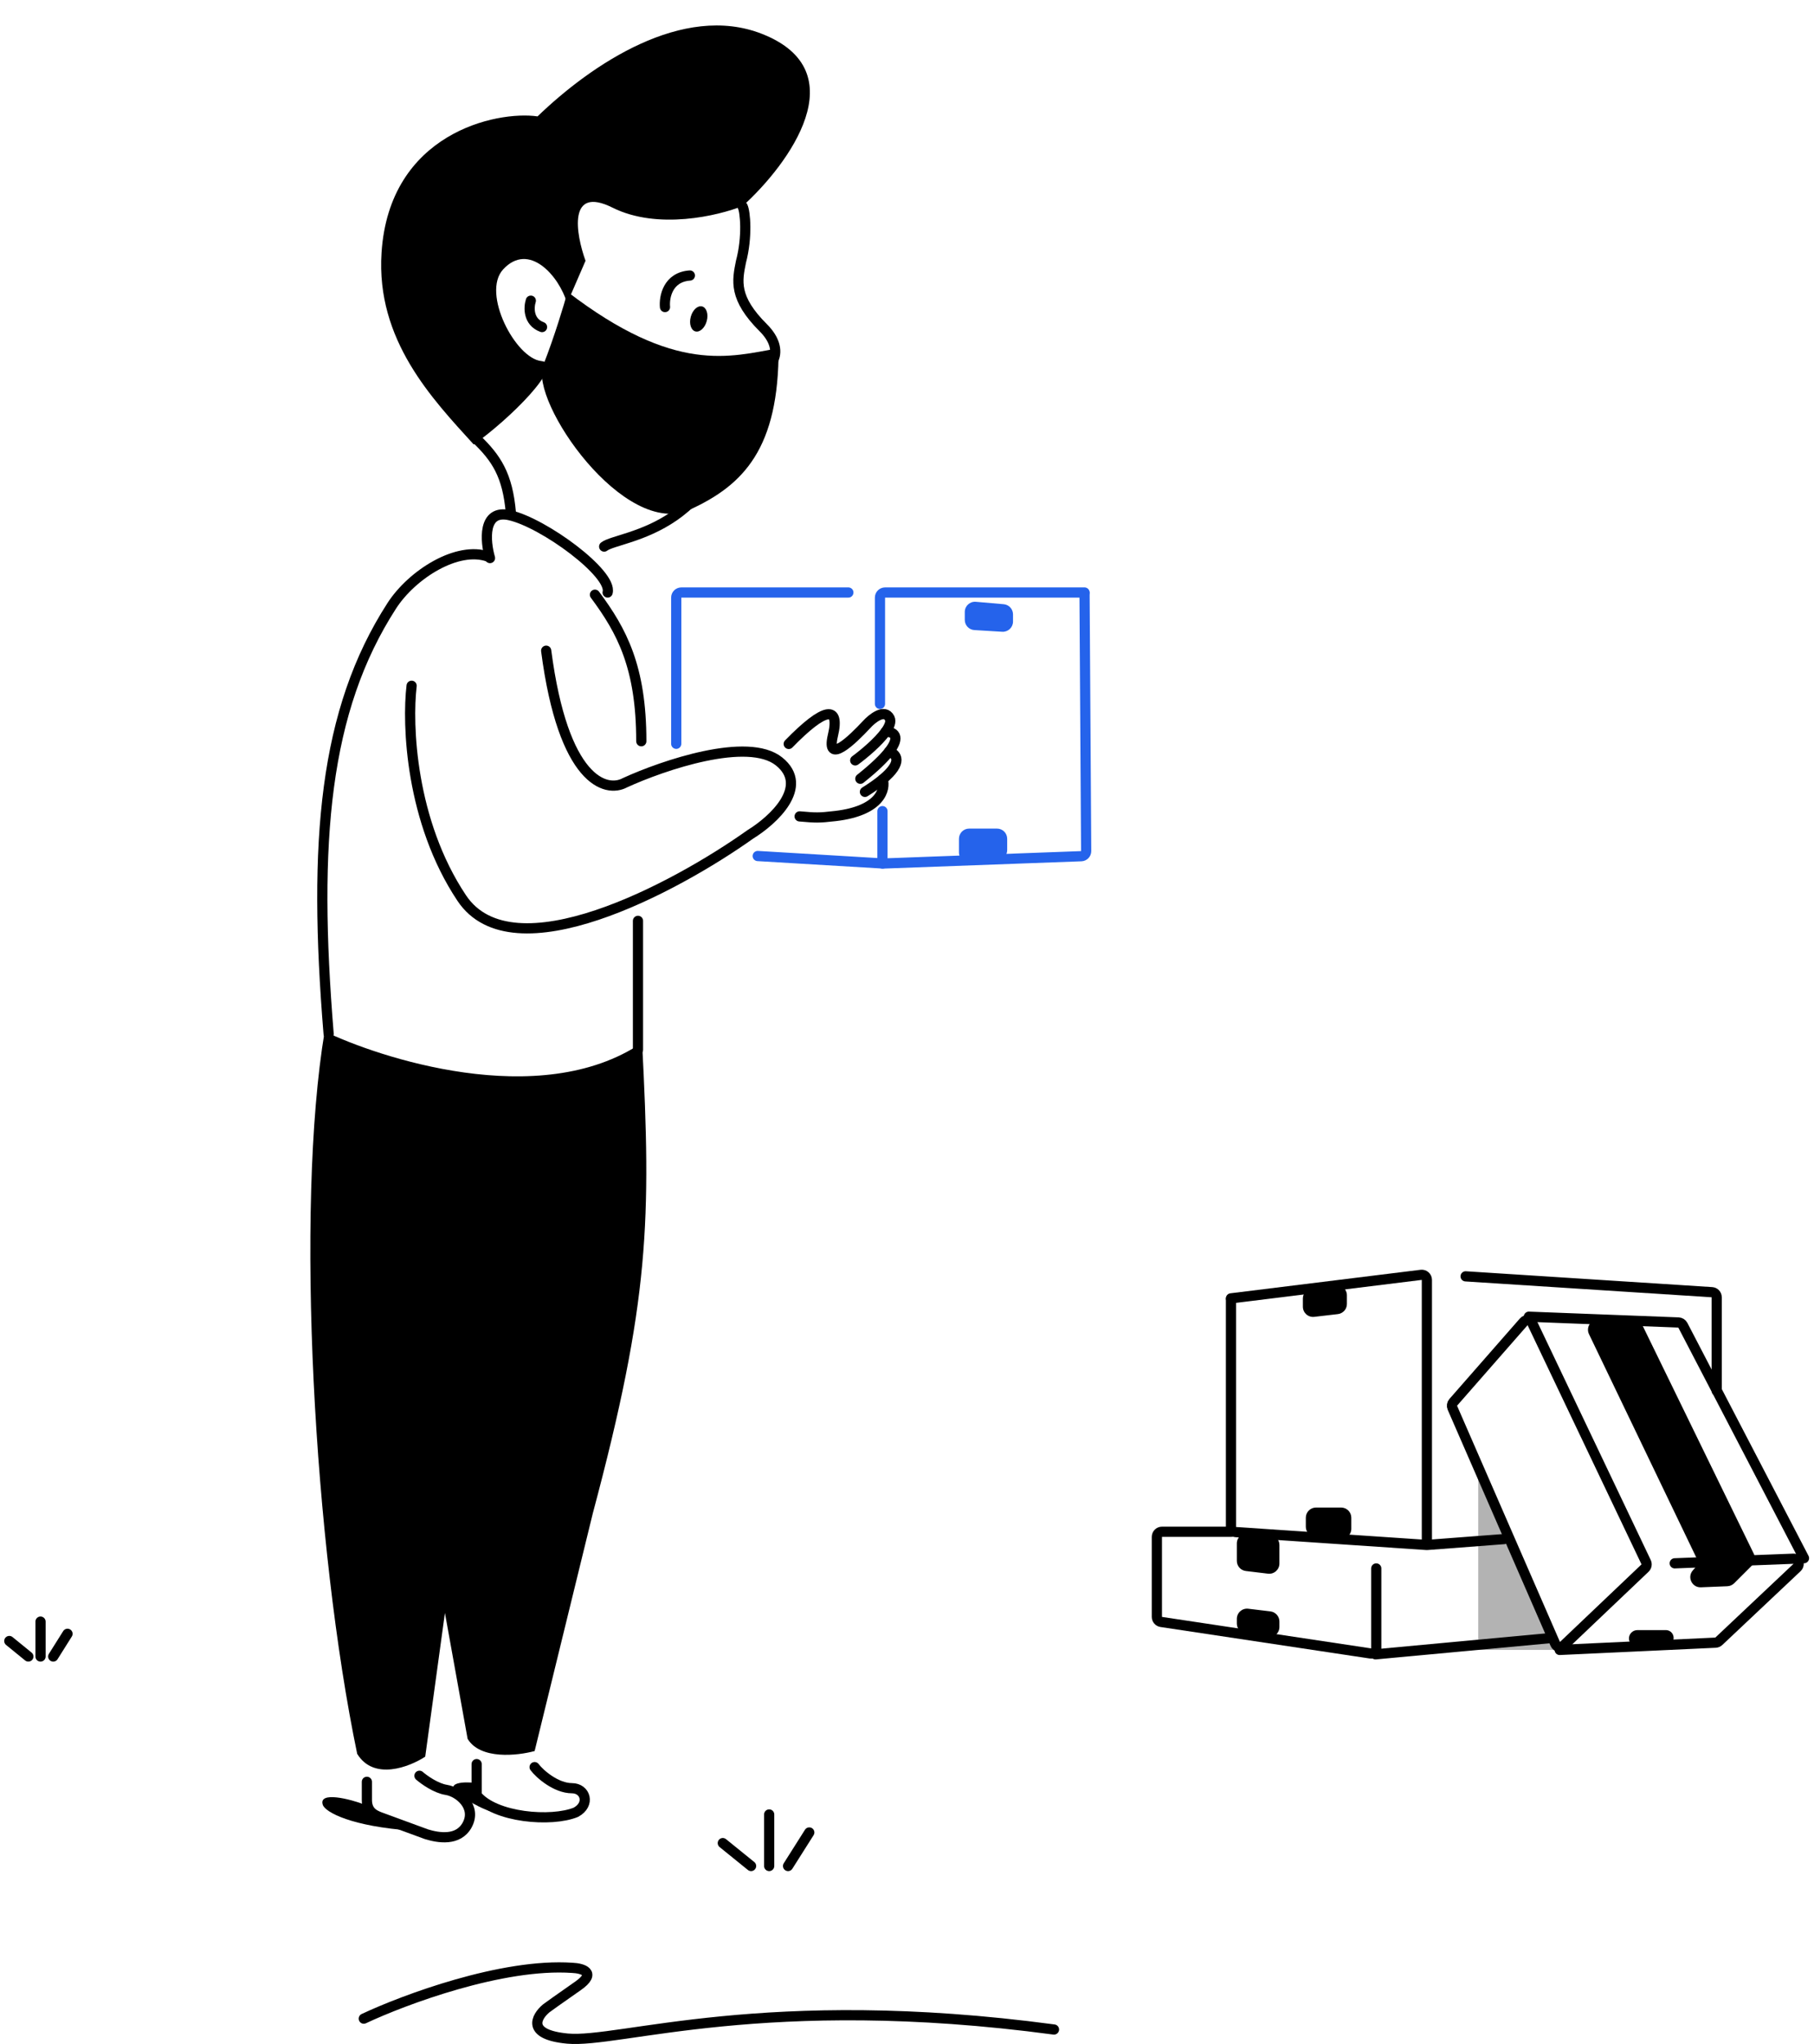 <svg width="356" height="401" viewBox="0 0 356 401" fill="none" xmlns="http://www.w3.org/2000/svg">
<path d="M241.582 254.861V299.571C241.582 300.097 241.99 300.533 242.515 300.569L279.955 303.093C280.003 303.096 280.051 303.096 280.099 303.092L295.146 301.946" stroke="black" stroke-width="2" stroke-linecap="round"/>
<path d="M241.582 254.716L278.904 250.103C279.501 250.029 280.027 250.495 280.027 251.096V302.52" stroke="black" stroke-width="2" stroke-linecap="round"/>
<path d="M287.629 250.398L335.966 253.506C336.492 253.539 336.902 253.976 336.902 254.503V272.86" stroke="black" stroke-width="2" stroke-linecap="round"/>
<path d="M241.725 300.505H228.038C227.486 300.505 227.038 300.953 227.038 301.505V317.211C227.038 317.706 227.4 318.126 227.889 318.2L268.942 324.379C269.547 324.47 270.091 324.001 270.091 323.39V307.705" stroke="black" stroke-width="2" stroke-linecap="round"/>
<path d="M269.947 324.552L304.073 321.384" stroke="black" stroke-width="2" stroke-linecap="round"/>
<path d="M290.105 323.688V287.69L305.656 323.688H290.105Z" fill="black" fill-opacity="0.3"/>
<path d="M332.872 305.502L311.844 261.738C311.192 260.38 312.217 258.816 313.722 258.873L320.73 259.136C321.467 259.163 322.129 259.594 322.453 260.257L344.196 304.839C344.57 305.606 344.416 306.526 343.813 307.13L340.334 310.608C339.979 310.963 339.503 311.172 339.001 311.192L333.806 311.403C332.046 311.474 331.06 309.401 332.225 308.081L332.569 307.691C333.101 307.088 333.22 306.226 332.872 305.502Z" fill="black"/>
<path d="M326.924 319.8H321.332C320.884 319.8 320.456 319.983 320.146 320.306C319.122 321.374 319.923 323.146 321.401 323.083L326.989 322.847C327.346 322.832 327.687 322.691 327.952 322.45C328.98 321.511 328.316 319.8 326.924 319.8Z" fill="black"/>
<path d="M255.692 256.357V254.74C255.692 253.737 256.434 252.89 257.428 252.757L262.067 252.139C263.266 251.979 264.332 252.912 264.332 254.121V255.816C264.332 256.831 263.572 257.685 262.563 257.803L257.924 258.344C256.736 258.483 255.692 257.554 255.692 256.357Z" fill="black"/>
<path d="M242.733 317.591V318.517C242.733 319.503 243.452 320.342 244.427 320.493L248.778 321.169C249.99 321.357 251.085 320.419 251.085 319.192V318.116C251.085 317.104 250.329 316.252 249.324 316.13L244.973 315.605C243.782 315.462 242.733 316.391 242.733 317.591Z" fill="black"/>
<path d="M256.269 297.753V299.523C256.269 300.566 257.069 301.433 258.108 301.517L263.035 301.914C264.199 302.008 265.196 301.089 265.196 299.921V297.753C265.196 296.648 264.3 295.753 263.196 295.753H258.269C257.164 295.753 256.269 296.648 256.269 297.753Z" fill="black"/>
<path d="M242.733 306.218V302.791C242.733 301.632 243.715 300.716 244.871 300.795L249.222 301.095C250.271 301.168 251.085 302.04 251.085 303.091V306.743C251.085 307.943 250.036 308.873 248.845 308.729L244.494 308.204C243.489 308.083 242.733 307.23 242.733 306.218Z" fill="black"/>
<path d="M305.229 322.522L285.031 276.177C284.876 275.822 284.94 275.41 285.195 275.118L299.039 259.316C299.512 258.775 300.385 258.896 300.694 259.545L323.054 306.474C323.24 306.865 323.154 307.331 322.841 307.629L306.835 322.847C306.332 323.326 305.506 323.159 305.229 322.522Z" stroke="black" stroke-width="2" stroke-linecap="round"/>
<path d="M306.089 323.688L336.676 322.265C336.915 322.254 337.142 322.158 337.316 321.994L352.671 307.52C353.344 306.886 352.87 305.757 351.946 305.793L328.667 306.697" stroke="black" stroke-width="2" stroke-linecap="round"/>
<path d="M300.04 258.317L329.409 259.447C329.768 259.461 330.092 259.666 330.258 259.985L354.036 305.69" stroke="black" stroke-width="2" stroke-linecap="round"/>
<path d="M71.392 396.024C79.308 392.306 98.578 385.11 112.326 386.06C114.275 386.138 117.219 386.963 113.4 389.618C109.581 392.276 107.672 393.653 107.195 394.008C105.205 395.668 103.256 399.178 111.371 399.938C121.515 400.887 150.158 390.567 206.845 398.157" stroke="black" stroke-width="2" stroke-linecap="round"/>
<path d="M7.953 324.982V318.133" stroke="black" stroke-width="2" stroke-linecap="round"/>
<path d="M1.826 321.937L5.563 324.98" stroke="black" stroke-width="2" stroke-linecap="round"/>
<path d="M10.445 324.982L13.249 320.525" stroke="black" stroke-width="2" stroke-linecap="round"/>
<path d="M150.952 366.078V355.967" stroke="black" stroke-width="2" stroke-linecap="round"/>
<path d="M141.85 361.584L147.402 366.078" stroke="black" stroke-width="2" stroke-linecap="round"/>
<path d="M154.657 366.079L158.823 359.499" stroke="black" stroke-width="2" stroke-linecap="round"/>
<path d="M212.841 116.404L213.161 166.967C213.164 167.507 212.738 167.953 212.198 167.973L173.347 169.405L148.704 167.937" stroke="#2563EB" stroke-width="2" stroke-linecap="round"/>
<path d="M212.841 116.24H173.694C173.142 116.24 172.694 116.687 172.694 117.24V138.092" stroke="#2563EB" stroke-width="2" stroke-linecap="round"/>
<path d="M166.493 116.24H133.711C133.159 116.24 132.711 116.687 132.711 117.24V145.92" stroke="#2563EB" stroke-width="2" stroke-linecap="round"/>
<path d="M198.805 121.943V120.53C198.805 119.493 198.012 118.628 196.979 118.537L191.513 118.06C190.344 117.958 189.339 118.88 189.339 120.053V121.613C189.339 122.671 190.163 123.546 191.219 123.61L196.684 123.94C197.834 124.009 198.805 123.095 198.805 121.943Z" fill="#2563EB"/>
<path d="M197.663 164.555V166.784C197.663 167.825 196.865 168.692 195.827 168.777L190.362 169.227C189.196 169.322 188.198 168.403 188.198 167.233V164.555C188.198 163.451 189.093 162.555 190.198 162.555H195.663C196.768 162.555 197.663 163.451 197.663 164.555Z" fill="#2563EB"/>
<path d="M173.184 169.404V159.13" stroke="#2563EB" stroke-width="2" stroke-linecap="round"/>
<path d="M125.204 205.933C125.204 202.345 125.204 186.005 125.204 180.656" stroke="black" stroke-width="2" stroke-linecap="round"/>
<path d="M125.856 145.419C125.856 130.863 122.035 123.767 116.758 116.67" stroke="black" stroke-width="2" stroke-linecap="round"/>
<path d="M64.494 202.836C61.393 165.001 63.623 139.398 76.88 118.855C80.883 112.652 89.824 107.049 95.833 109.212" stroke="black" stroke-width="2" stroke-linecap="round"/>
<path d="M118.568 107.23C121.499 104.921 143.559 104.565 144.698 74.176C152.614 73.349 154.045 68.536 149.804 64.311C143.914 58.444 144.669 55.071 145.416 51.351C146.72 46.436 146.257 41.488 145.738 40.502" stroke="black" stroke-width="2" stroke-linecap="round"/>
<path d="M152.797 68.315C143.263 69.978 132.564 73.493 111.379 57.255C110.712 59.702 108.823 66.004 106.612 71.64C103.848 78.684 122.575 105.856 135.428 99.963C145.931 95.148 152.896 87.939 152.797 68.315Z" fill="black"/>
<path d="M136.464 65.017C137.328 65.252 138.327 64.346 138.696 62.993C139.064 61.641 138.663 60.353 137.799 60.118C136.935 59.883 135.936 60.789 135.567 62.142C135.199 63.495 135.6 64.782 136.464 65.017Z" fill="black"/>
<path d="M130.505 60.238C130.322 58.304 131.043 54.36 135.388 54.051" stroke="black" stroke-width="2" stroke-linecap="round"/>
<path d="M104.174 58.988C103.756 60.286 103.612 63.138 106.377 64.166" stroke="black" stroke-width="2" stroke-linecap="round"/>
<path d="M74.878 49.571C73.761 66.743 84.859 78.281 92.969 87.2C99.951 82.31 111.048 71.324 106.245 70.837C101.196 70.324 94.44 57.51 98.742 52.85C103.79 47.381 109.695 54.079 111.302 59.492L114.91 51.16C112.996 45.849 111.379 36.329 120.22 40.742C129.061 45.156 140.948 42.347 145.786 40.392C154.821 32.195 168.217 13.971 149.528 6.641C133.984 0.545 116.088 12.621 105.495 22.833C97.381 21.672 76.4 26.157 74.878 49.571Z" fill="black"/>
<path d="M93.385 86.008C97.441 89.874 99.623 93.223 100.26 100.611" stroke="black" stroke-width="2" stroke-linecap="round"/>
<path d="M107.187 127.655C110.537 153.296 118.902 155.602 122.666 153.55C130.193 150.109 146.777 144.46 152.896 149.385C159.015 154.31 151.682 160.974 147.251 163.69C132.561 174.133 100.667 191.251 90.615 176.185C80.562 161.119 79.87 142.142 80.781 134.536" stroke="black" stroke-width="2" stroke-linecap="round"/>
<path d="M96.163 109.482C95.212 106.168 94.655 99.847 100.032 101.076C106.753 102.611 120.252 112.554 119.248 116.236" stroke="black" stroke-width="2" stroke-linecap="round"/>
<path d="M173.232 152.881C173.838 154.741 172.866 159.047 163.964 160.09C160.596 160.485 160.09 160.43 156.929 160.163" stroke="black" stroke-width="2" stroke-linecap="round"/>
<path d="M174.467 147.472C175.951 147.889 177.285 149.506 173.232 152.88C172.345 153.618 171.201 154.44 169.744 155.352" stroke="black" stroke-width="2" stroke-linecap="round"/>
<path d="M173.807 143.554C175.362 143.536 176.868 144.412 174.468 147.472C173.429 148.798 171.658 150.532 168.842 152.781" stroke="black" stroke-width="2" stroke-linecap="round"/>
<path d="M154.79 145.948C161.862 138.687 164.882 138.321 163.462 144.269C162.043 150.218 167.311 145.106 170.049 142.165C171.149 140.943 173.598 138.977 174.593 140.892C174.936 141.551 174.558 142.505 173.807 143.553C172.375 145.55 169.586 147.889 167.836 149.177" stroke="black" stroke-width="2" stroke-linecap="round"/>
<path d="M116.339 296.894C127.489 255.175 127.815 239.326 126.013 204.557C105.892 218.195 73.84 207.26 63.714 202.345C57.892 237.15 61.651 303.467 70.099 344.075C73.349 349.385 80.353 346.655 83.449 344.629L87.318 316.43L91.768 341.126C94.245 345.256 101.571 344.443 104.924 343.524L116.339 296.894Z" fill="black"/>
<path d="M63.351 354.082C62.437 351.342 68.791 352.94 71.674 354.082C71.674 356.56 77.767 358.485 80.813 359.137C69.063 358.322 63.84 355.549 63.351 354.082Z" fill="black"/>
<path d="M89.557 351.566C87.599 349.74 91.026 349.502 93.147 349.773C93.8 354.991 94.29 353.523 97.39 355.317C96.901 356.133 91.515 353.393 89.557 351.566Z" fill="black"/>
<path d="M104.918 346.682C105.947 348.061 109.16 350.817 112.245 350.817C114.885 350.817 115.909 353.968 113.016 355.54C108.196 357.51 97.091 356.603 93.543 352.194V346.091" stroke="black" stroke-width="2" stroke-linecap="round"/>
<path d="M82.32 348.375C83.229 349.168 85.552 350.828 87.577 351.144C90.107 351.539 93.632 354.51 91.665 358.065C89.913 361.226 86.019 360.567 83.683 359.843L74.533 356.483C73.559 356.085 72.002 355.492 72.002 353.121C72.002 350.749 72.002 349.761 72.002 349.562" stroke="black" stroke-width="2" stroke-linecap="round"/>
</svg>
